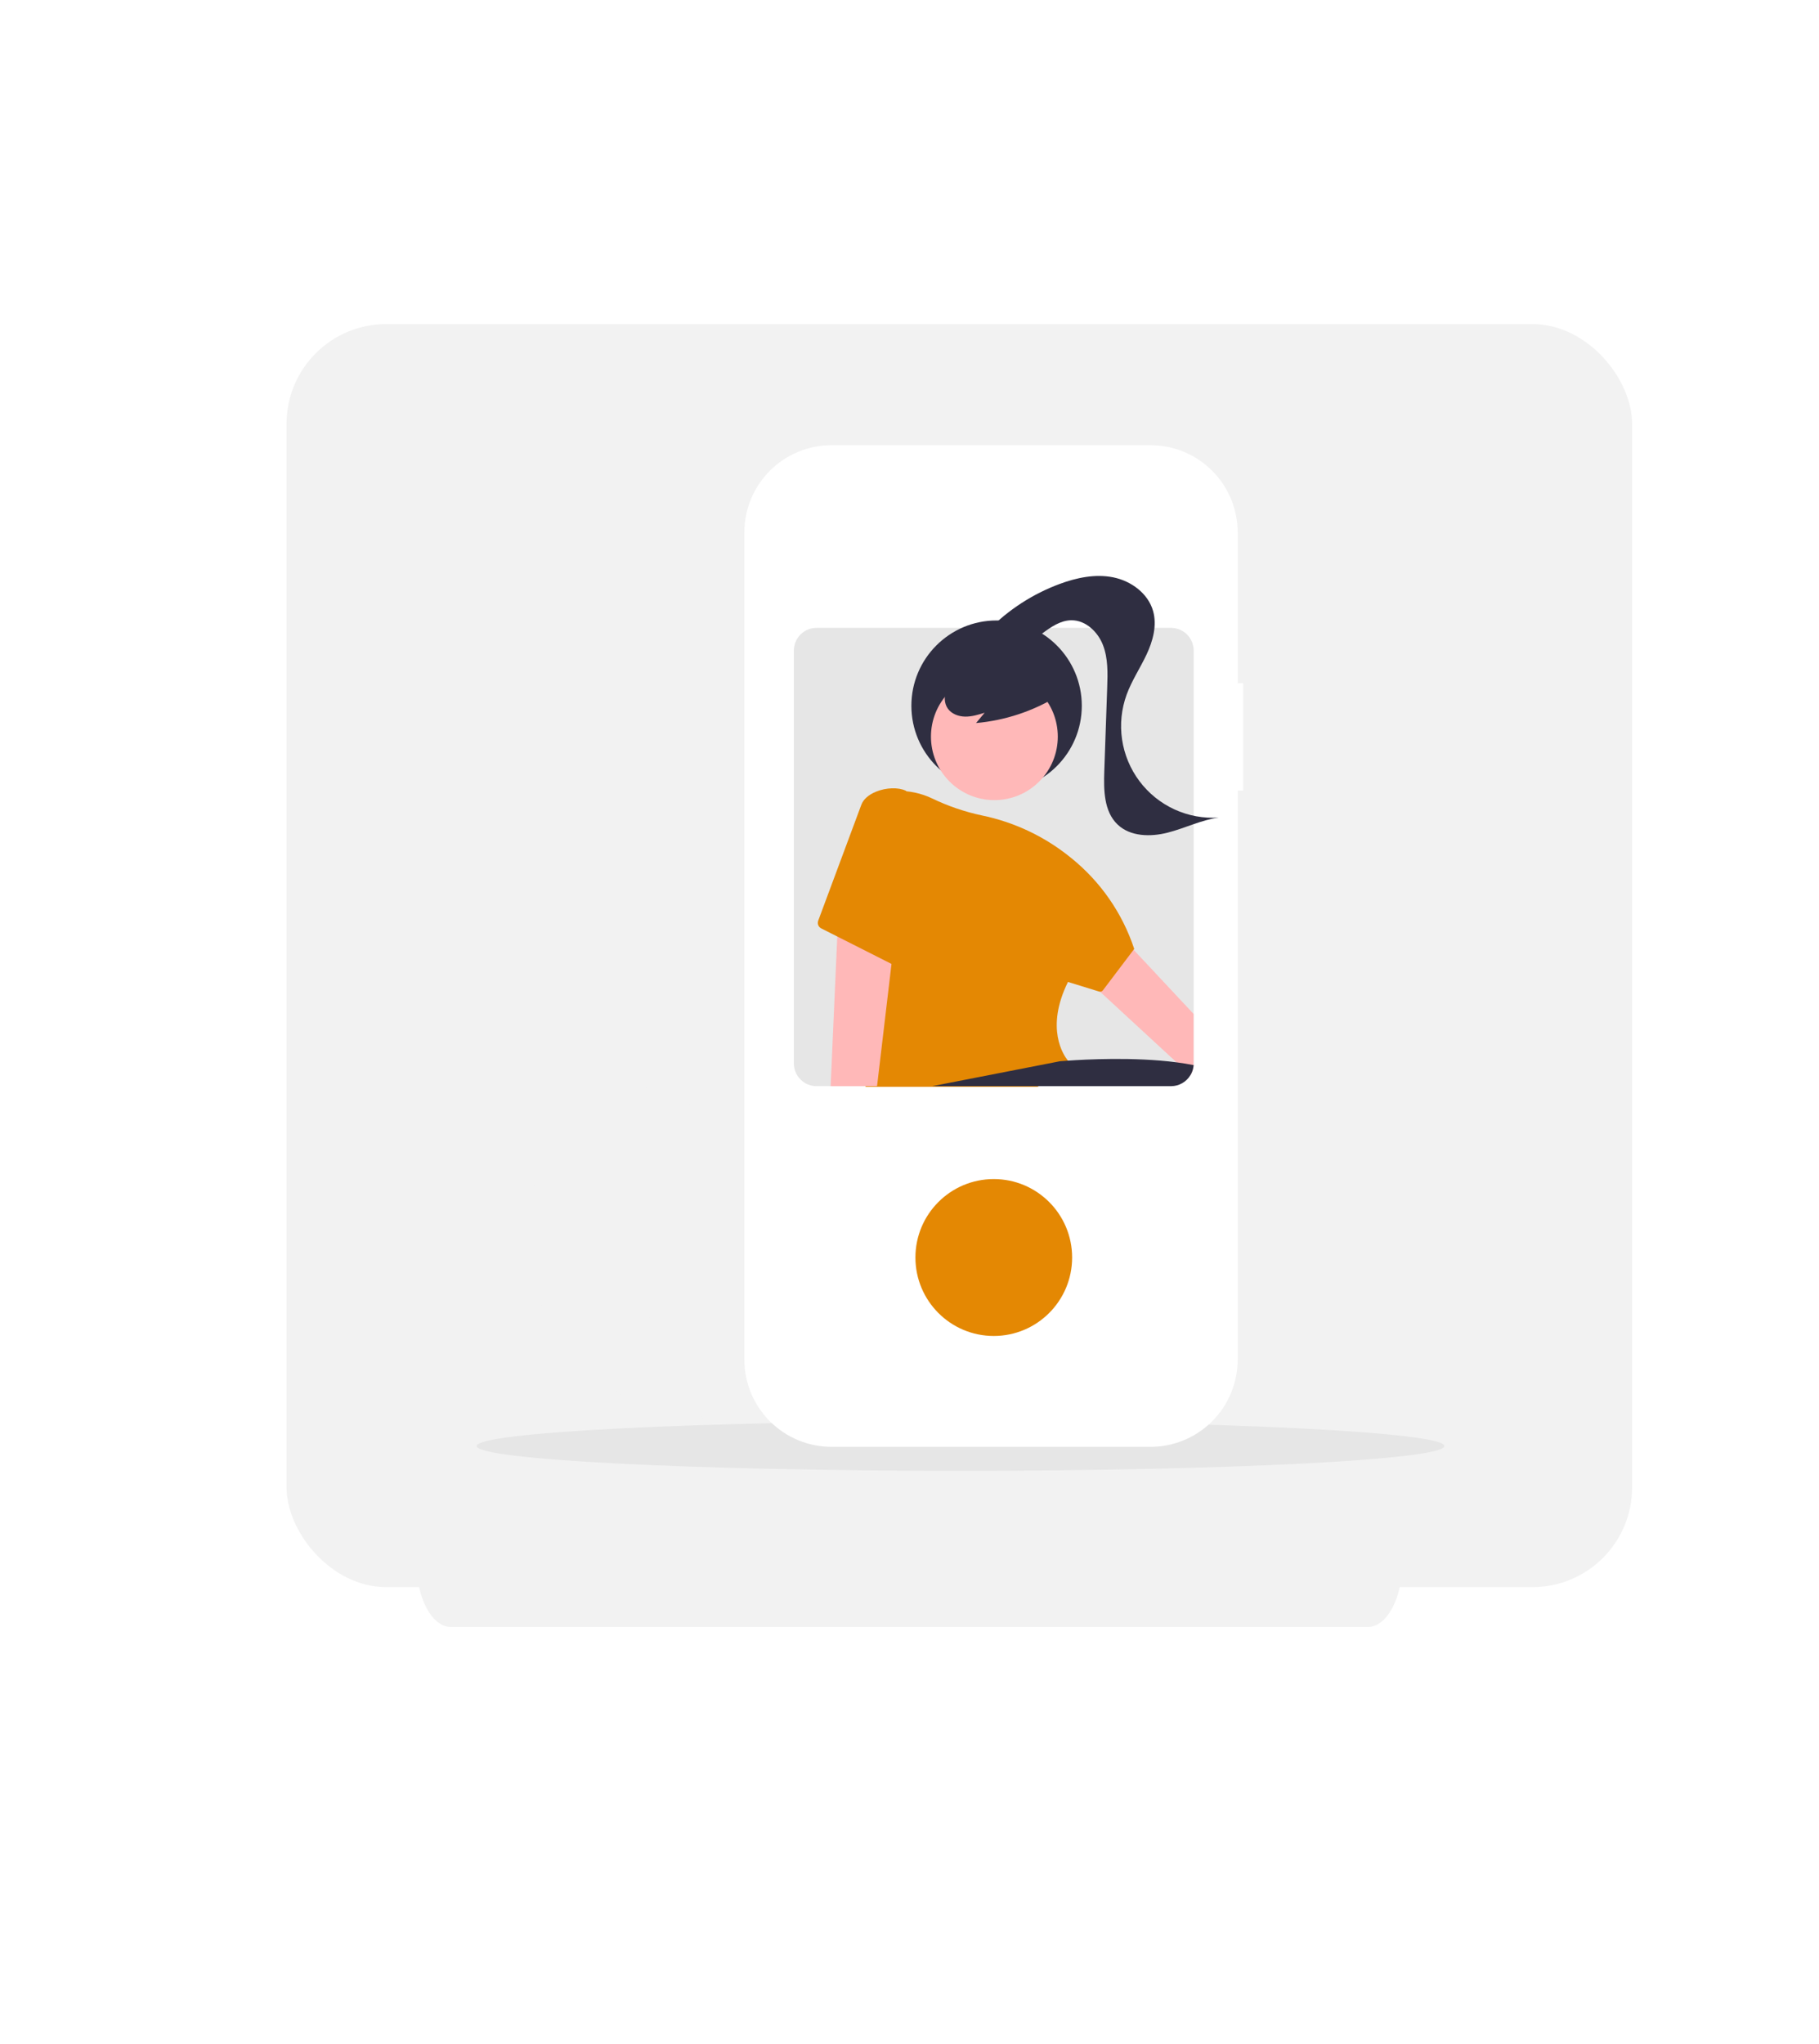 <svg width="438" height="492" viewBox="0 0 438 492" fill="none" xmlns="http://www.w3.org/2000/svg">
<g filter="url(#filter0_d_117_2744)">
<path d="M319.382 90.306H98.577C93.997 90.306 90.284 97.261 90.284 105.841V366.054C90.284 374.634 93.997 381.589 98.577 381.589H319.382C323.962 381.589 327.675 374.634 327.675 366.054V105.841C327.675 97.261 323.962 90.306 319.382 90.306Z" fill="#F2F2F2"/>
</g>
<rect x="69" y="78" width="324" height="304" rx="24" fill="#F2F2F2"/>
<path d="M179.615 349.454C170.312 349.455 155.864 342.089 142.592 329.761C141.118 328.382 139.717 326.927 138.394 325.401C138.297 325.29 138.232 325.155 138.206 325.01C138.18 324.864 138.194 324.715 138.247 324.577C138.298 324.437 138.386 324.313 138.502 324.219C138.618 324.125 138.758 324.064 138.906 324.044L144.711 323.206C144.828 323.189 144.935 323.131 145.013 323.042C145.091 322.954 145.135 322.84 145.137 322.722C145.139 322.604 145.098 322.489 145.023 322.398C144.948 322.307 144.842 322.245 144.726 322.225L134.799 320.48C134.584 320.443 134.393 320.323 134.266 320.145C123.805 305.531 118.099 287.361 116.599 282.14C116.559 282.003 116.556 281.858 116.589 281.72C116.622 281.581 116.69 281.453 116.787 281.348C116.883 281.244 117.006 281.166 117.141 281.123C117.277 281.08 117.422 281.072 117.561 281.102C119.165 281.436 122.502 282.18 126.822 283.403C126.962 283.443 127.089 283.518 127.191 283.623C127.293 283.727 127.365 283.856 127.401 283.997L127.711 285.219C127.74 285.334 127.809 285.434 127.905 285.502C128.001 285.571 128.119 285.602 128.236 285.592C128.354 285.581 128.464 285.529 128.547 285.445C128.629 285.36 128.679 285.249 128.687 285.131L128.696 285.003C128.705 284.879 128.741 284.758 128.803 284.65C128.864 284.541 128.949 284.448 129.052 284.377C129.154 284.307 129.271 284.26 129.394 284.24C129.517 284.221 129.643 284.229 129.762 284.265C134.512 285.705 139.184 287.391 143.758 289.317C143.877 289.368 143.982 289.444 144.066 289.542C144.149 289.64 144.209 289.755 144.241 289.88L145.918 296.497C145.947 296.612 146.016 296.712 146.112 296.781C146.209 296.849 146.326 296.881 146.444 296.87C146.562 296.86 146.672 296.807 146.754 296.723C146.837 296.638 146.887 296.527 146.895 296.409L147.192 292.086C147.201 291.952 147.243 291.821 147.314 291.706C147.385 291.592 147.483 291.496 147.599 291.428C147.715 291.359 147.847 291.32 147.981 291.314C148.116 291.308 148.25 291.336 148.372 291.393C155.941 295.006 162.19 299.079 166.947 303.498C184.806 320.086 193.872 339.473 187.158 346.714C185.433 348.573 182.83 349.454 179.615 349.454Z" fill="#F2F2F2"/>
<path d="M181.819 349.349C172.565 349.351 160.747 333.263 154.506 311.493C153.956 309.55 153.508 307.579 153.164 305.589C153.138 305.444 153.152 305.295 153.205 305.157C153.257 305.019 153.347 304.898 153.463 304.808C153.579 304.714 153.719 304.653 153.867 304.633C154.015 304.613 154.166 304.633 154.303 304.692L159.705 306.978C159.814 307.024 159.935 307.03 160.048 306.994C160.161 306.959 160.257 306.884 160.319 306.784C160.382 306.684 160.407 306.564 160.389 306.447C160.372 306.331 160.314 306.224 160.225 306.146L152.627 299.517C152.463 299.374 152.361 299.172 152.344 298.954C150.937 281.032 155.437 262.526 156.849 257.281C156.886 257.143 156.958 257.017 157.058 256.915C157.158 256.814 157.282 256.739 157.419 256.7C157.556 256.661 157.701 256.657 157.839 256.691C157.978 256.724 158.105 256.792 158.209 256.89C159.411 258.007 161.885 260.372 164.949 263.65C165.048 263.757 165.118 263.887 165.151 264.029C165.184 264.171 165.179 264.319 165.137 264.458L164.771 265.665C164.737 265.778 164.744 265.9 164.791 266.008C164.839 266.116 164.923 266.204 165.029 266.256C165.135 266.308 165.256 266.32 165.37 266.29C165.485 266.261 165.585 266.191 165.653 266.095L165.726 265.99C165.798 265.888 165.891 265.803 166 265.742C166.109 265.681 166.23 265.646 166.354 265.638C166.478 265.63 166.603 265.651 166.718 265.698C166.833 265.745 166.937 265.817 167.02 265.909C170.343 269.599 173.471 273.46 176.392 277.475C176.467 277.579 176.518 277.699 176.539 277.826C176.56 277.953 176.552 278.083 176.515 278.206L174.533 284.739C174.498 284.852 174.505 284.973 174.553 285.082C174.6 285.19 174.684 285.278 174.79 285.33C174.896 285.382 175.017 285.394 175.132 285.364C175.246 285.335 175.346 285.265 175.414 285.169L177.901 281.622C177.978 281.509 178.081 281.418 178.202 281.356C178.323 281.295 178.457 281.264 178.593 281.268C178.727 281.27 178.859 281.305 178.977 281.369C179.095 281.434 179.195 281.527 179.269 281.639C183.882 288.647 187.129 295.367 188.919 301.61C195.639 325.05 193.388 346.336 183.9 349.06C183.223 349.254 182.523 349.351 181.819 349.349Z" fill="#F2F2F2"/>
<path d="M231.277 354.003C295.622 354.003 347.784 351.333 347.784 348.04C347.784 344.747 295.622 342.078 231.277 342.078C166.932 342.078 114.771 344.747 114.771 348.04C114.771 351.333 166.932 354.003 231.277 354.003Z" fill="#E6E6E6"/>
<path d="M299.346 164.441H298.023V128.153C298.023 122.583 295.812 117.241 291.876 113.302C287.941 109.364 282.603 107.151 277.038 107.151H200.22C194.655 107.151 189.317 109.364 185.382 113.302C181.446 117.241 179.235 122.583 179.235 128.153V327.231C179.235 332.801 181.446 338.143 185.382 342.082C189.317 346.02 194.655 348.233 200.22 348.233H277.038C282.603 348.233 287.941 346.02 291.876 342.082C295.812 338.143 298.023 332.801 298.023 327.231V190.271H299.346L299.346 164.441Z" fill="white"/>
<path d="M293.557 128.299V327.084C293.557 331.244 291.906 335.233 288.967 338.175C286.028 341.116 282.042 342.769 277.885 342.769H200.699C196.543 342.769 192.557 341.116 189.618 338.175C186.679 335.233 185.027 331.244 185.027 327.084V128.299C185.027 124.14 186.679 120.15 189.618 117.209C192.557 114.267 196.543 112.615 200.699 112.614H210.063C209.603 113.746 209.428 114.973 209.553 116.189C209.678 117.404 210.099 118.57 210.78 119.584C211.461 120.598 212.381 121.428 213.458 122.003C214.535 122.578 215.737 122.879 216.957 122.88H260.965C262.186 122.879 263.388 122.578 264.465 122.003C265.542 121.428 266.461 120.598 267.142 119.584C267.823 118.57 268.245 117.404 268.37 116.189C268.495 114.973 268.32 113.746 267.86 112.614H277.885C282.042 112.615 286.028 114.267 288.967 117.209C291.906 120.15 293.557 124.14 293.557 128.299Z" fill="white"/>
<path d="M281.964 151.115H196.617C195.169 151.117 193.781 151.693 192.757 152.718C191.733 153.743 191.157 155.132 191.155 156.581V255.958C191.157 257.407 191.733 258.796 192.757 259.821C193.781 260.845 195.169 261.422 196.617 261.424H281.964C282.907 261.423 283.834 261.179 284.654 260.713C285.475 260.247 286.16 259.577 286.645 258.767C286.733 258.625 286.814 258.478 286.886 258.326C287.167 257.743 287.341 257.113 287.399 256.468C287.418 256.299 287.427 256.128 287.426 255.958V156.581C287.424 155.131 286.848 153.742 285.824 152.717C284.801 151.693 283.412 151.116 281.964 151.115Z" fill="#E6E6E6"/>
<path d="M239.292 321.548C249.711 321.548 258.158 313.094 258.158 302.666C258.158 292.238 249.711 283.785 239.292 283.785C228.872 283.785 220.426 292.238 220.426 302.666C220.426 313.094 228.872 321.548 239.292 321.548Z" fill="#E48803"/>
<path d="M239.971 190.406C251.303 190.406 260.489 181.212 260.489 169.871C260.489 158.529 251.303 149.336 239.971 149.336C228.639 149.336 219.453 158.529 219.453 169.871C219.453 181.212 228.639 190.406 239.971 190.406Z" fill="#2F2E41"/>
<path d="M287.399 244.036V256.468C287.341 257.113 287.167 257.743 286.886 258.327C286.814 258.478 286.734 258.625 286.645 258.767L283.305 255.69L264.654 238.481L264.651 238.478L248.145 223.246L259.626 214.342L272.843 228.474L287.399 244.036Z" fill="#FFB8B8"/>
<path d="M250.237 188.101C256.2 182.132 256.2 172.455 250.237 166.486C244.273 160.518 234.604 160.518 228.64 166.486C222.676 172.455 222.676 182.132 228.64 188.101C234.604 194.069 244.273 194.069 250.237 188.101Z" fill="#FFB8B8"/>
<path d="M249.828 261.589H208.388L208.454 261.374C210.439 254.955 211.476 244.667 211.535 230.795C211.553 226.691 211.484 222.281 211.33 217.686C211.057 209.3 210.551 201.743 210.175 196.881C210.112 196.064 210.216 195.244 210.48 194.469C210.743 193.694 211.162 192.98 211.709 192.372C212.256 191.763 212.921 191.272 213.664 190.928C214.406 190.585 215.21 190.395 216.028 190.372C218.945 190.301 221.836 190.922 224.468 192.182C228.269 194.012 232.276 195.38 236.403 196.258C244.114 197.846 251.341 201.236 257.494 206.151L257.959 206.525C264.985 212.184 270.236 219.747 273.083 228.311L273.111 228.394L265.565 238.364C265.463 238.499 265.321 238.599 265.16 238.651C264.999 238.704 264.826 238.705 264.664 238.656L264.563 238.623L257.157 236.341C251.636 247.507 256.125 254 257.085 255.191C257.151 255.276 257.191 255.319 257.193 255.322L257.293 255.43L257.197 255.542C255.109 257.949 252.631 259.985 249.866 261.567L249.828 261.589Z" fill="#E48803"/>
<path d="M287.4 256.359V256.468C287.342 257.113 287.168 257.743 286.887 258.327C286.815 258.478 286.734 258.625 286.645 258.767C286.161 259.577 285.475 260.247 284.655 260.713C283.835 261.179 282.908 261.424 281.965 261.424H224.479L255.205 255.431C255.205 255.431 255.84 255.372 256.956 255.296C261.328 254.984 273.118 254.358 283.305 255.69C284.709 255.875 286.082 256.094 287.4 256.359Z" fill="#2F2E41"/>
<path d="M254.673 167.547C248.71 171.191 241.986 173.408 235.026 174.026L237.097 171.543C235.565 172.02 234.001 172.502 232.396 172.477C230.791 172.452 229.11 171.833 228.199 170.511C227.325 169.242 227.309 167.515 227.879 166.083C228.449 164.652 229.534 163.481 230.732 162.513C232.93 160.772 235.524 159.604 238.283 159.11C241.042 158.617 243.88 158.814 246.544 159.684C248.34 160.291 250.073 161.243 251.267 162.716C252.46 164.19 253.036 166.248 252.425 168.043L254.673 167.547Z" fill="#2F2E41"/>
<path d="M238.039 151.615C242.856 146.727 248.684 142.955 255.115 140.564C259.242 139.034 263.735 138.088 268.05 138.957C272.366 139.826 276.447 142.814 277.651 147.052C278.635 150.517 277.619 154.247 276.091 157.509C274.563 160.771 272.523 163.796 271.288 167.179C270.027 170.632 269.648 174.344 270.185 177.981C270.722 181.617 272.157 185.061 274.362 188.001C276.566 190.941 279.469 193.284 282.807 194.816C286.146 196.349 289.814 197.022 293.478 196.776C289.238 197.345 285.33 199.339 281.185 200.401C277.041 201.462 272.149 201.39 269.069 198.419C265.811 195.275 265.746 190.163 265.903 185.636L266.606 165.446C266.725 162.014 266.827 158.472 265.591 155.268C264.354 152.065 261.415 149.26 257.983 149.289C255.383 149.311 253.081 150.888 250.996 152.443C248.91 153.998 246.703 155.657 244.112 155.888C241.522 156.119 238.564 154.201 238.758 151.605L238.039 151.615Z" fill="#2F2E41"/>
<path d="M216.24 218.698L214.645 232.197L211.186 261.424H200.012L201.581 225.989L202.037 215.651L211.494 217.681L216.24 218.698Z" fill="#FFB8B8"/>
<path d="M227.774 238.627L197.741 223.449C197.414 223.284 197.159 223.003 197.025 222.662C196.892 222.32 196.889 221.941 197.017 221.598L207.405 193.689C207.887 192.393 209.146 191.275 210.95 190.541C213.365 189.558 216.299 189.461 218.085 190.305L218.212 190.365L217.523 192.779L227.774 238.627Z" fill="#E48803"/>
<defs>
<filter id="filter0_d_117_2744" x="0.284" y="0.306" width="437.391" height="491.283" filterUnits="userSpaceOnUse" color-interpolation-filters="sRGB">
<feFlood flood-opacity="0" result="BackgroundImageFix"/>
<feColorMatrix in="SourceAlpha" type="matrix" values="0 0 0 0 0 0 0 0 0 0 0 0 0 0 0 0 0 0 127 0" result="hardAlpha"/>
<feOffset dx="10" dy="10"/>
<feGaussianBlur stdDeviation="50"/>
<feComposite in2="hardAlpha" operator="out"/>
<feColorMatrix type="matrix" values="0 0 0 0 0.742 0 0 0 0 0.742 0 0 0 0 0.742 0 0 0 0.35 0"/>
<feBlend mode="normal" in2="BackgroundImageFix" result="effect1_dropShadow_117_2744"/>
<feBlend mode="normal" in="SourceGraphic" in2="effect1_dropShadow_117_2744" result="shape"/>
</filter>
</defs>
</svg>
